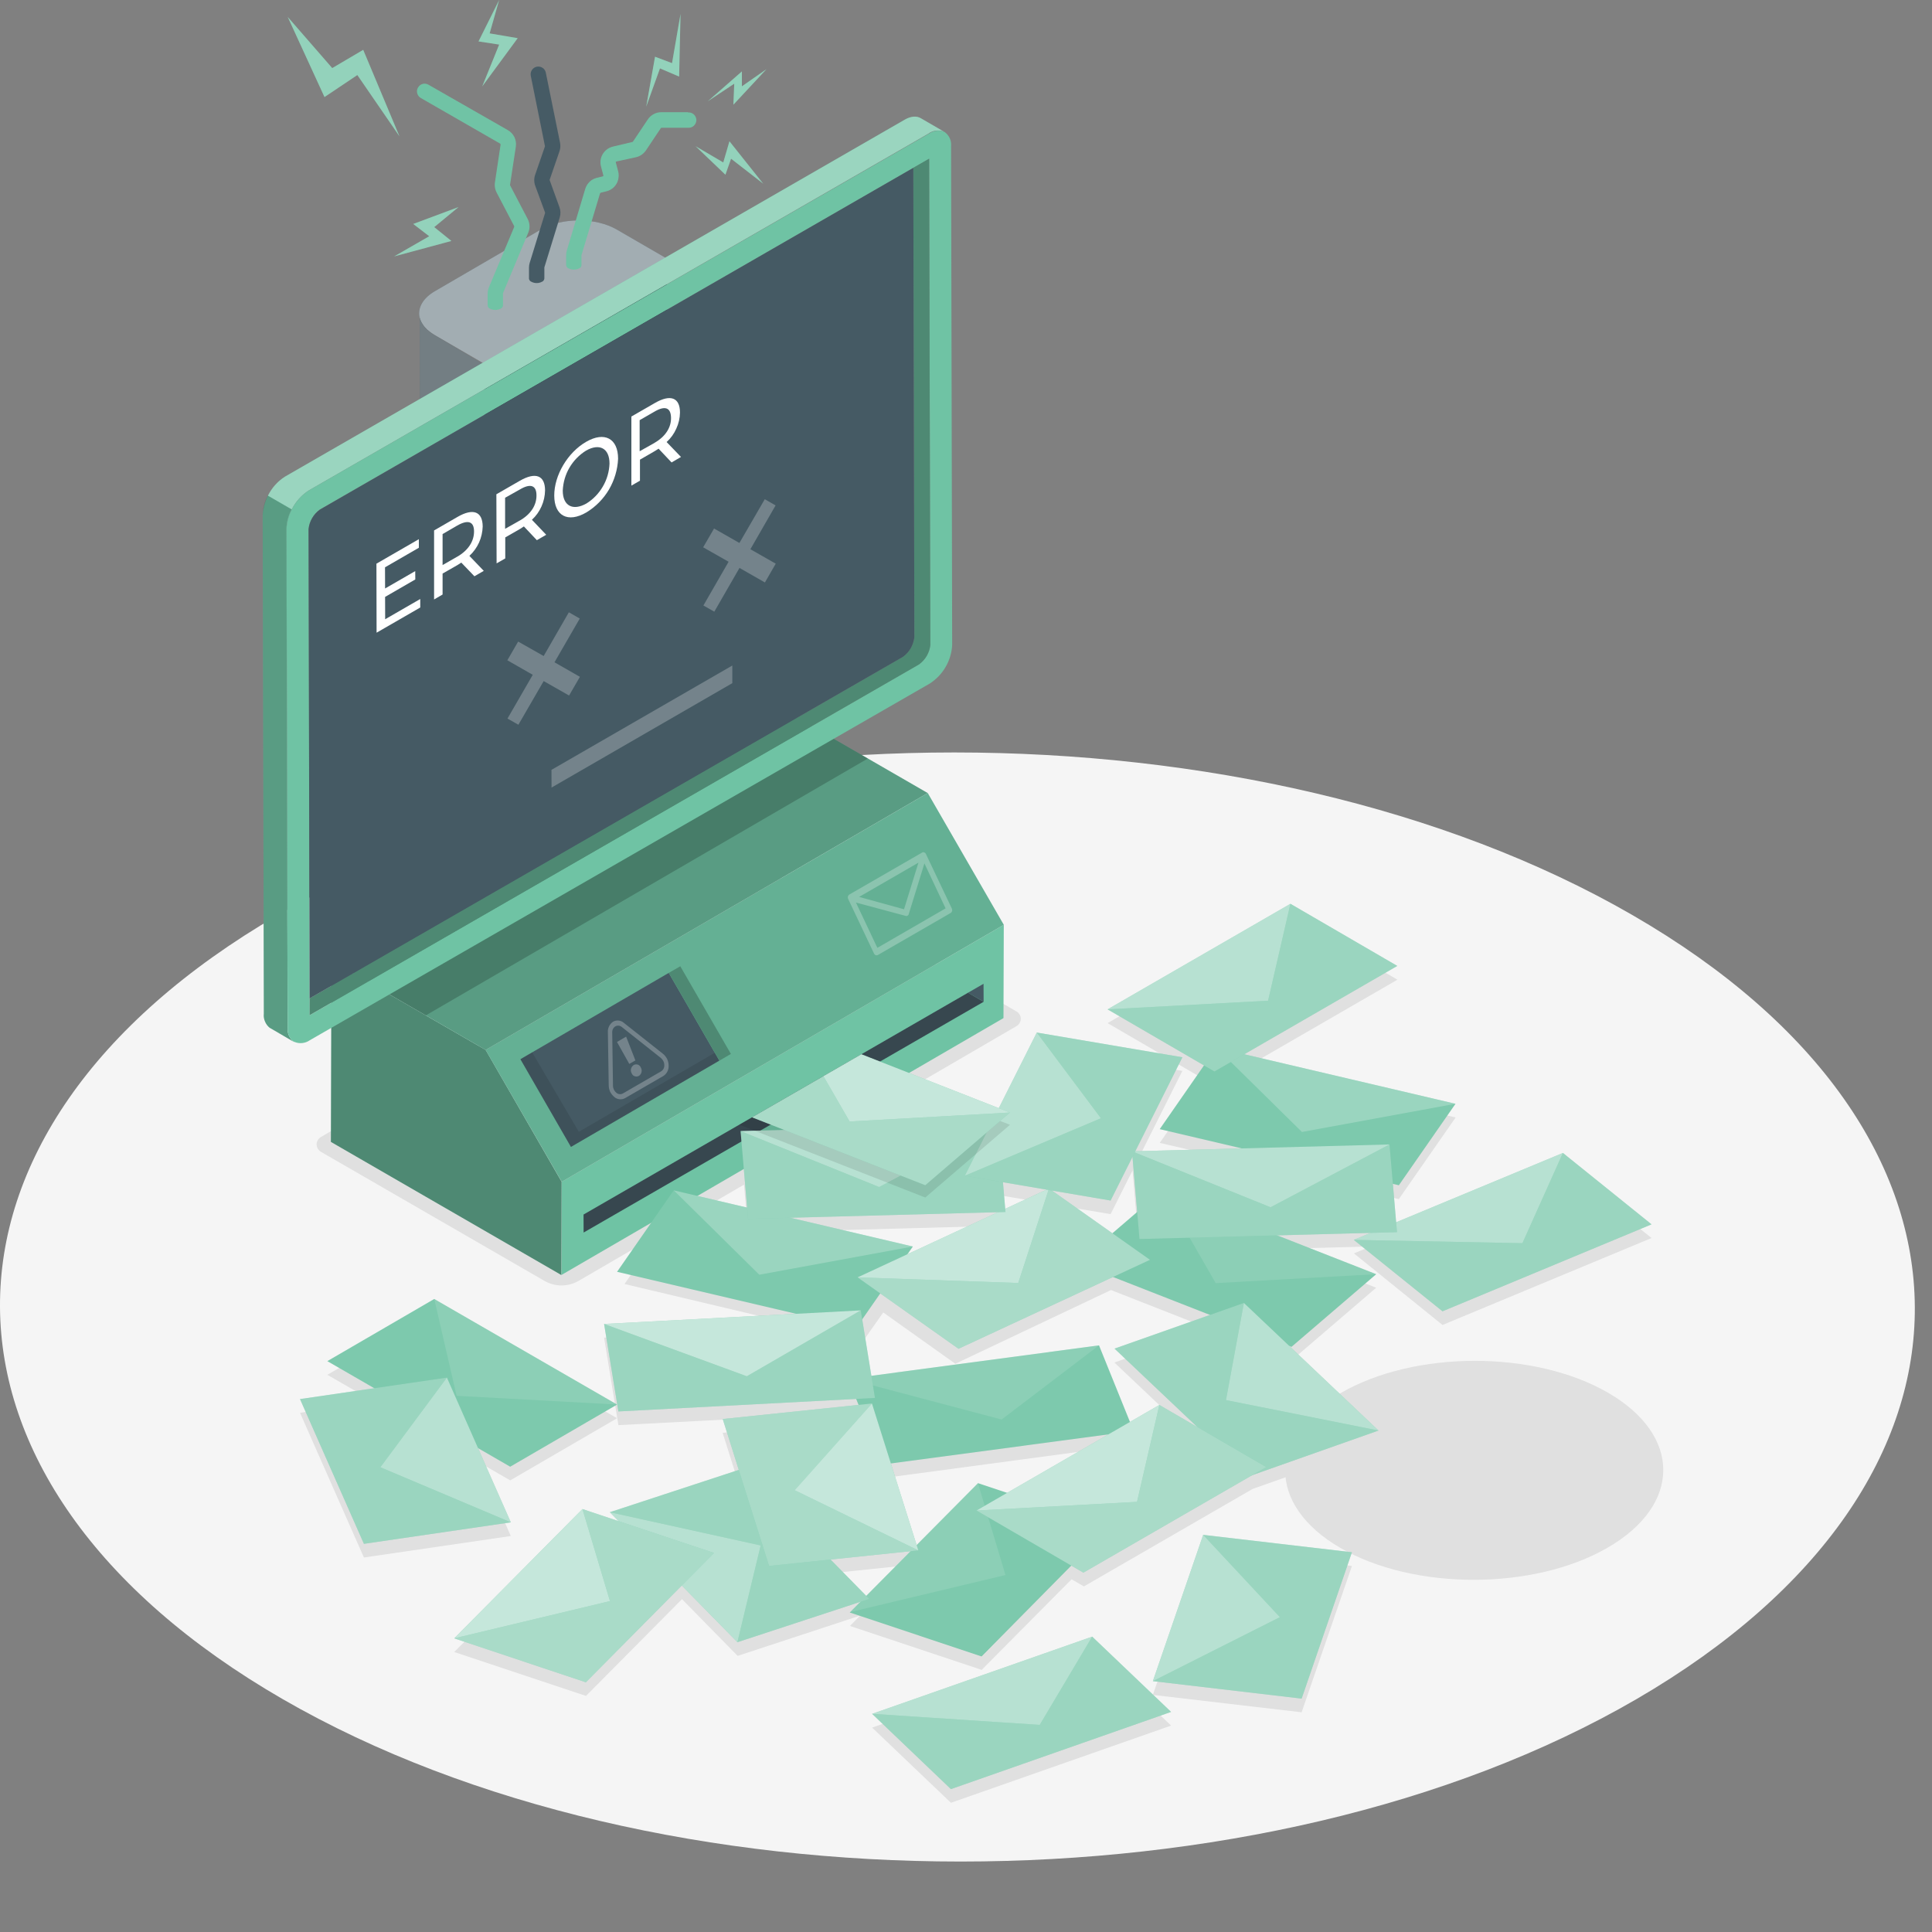 <svg width="400" height="400" viewBox="0 0 25 25" fill="none" xmlns="http://www.w3.org/2000/svg">
<rect x="0" y="0" width="25" height="25" fill="#808080" stroke="none"/>
<path d="M21.12 11.839C16.266 9.036 8.422 9.036 3.6 11.839C-1.223 14.641 -1.196 19.184 3.657 21.986C8.51 24.789 16.354 24.789 21.177 21.986C25.999 19.184 25.976 14.64 21.12 11.839Z" fill="#F5F5F5"/>
<path d="M11.285 22.355L12.305 23.328L15.154 22.329L14.133 21.356L11.285 22.355Z" fill="#E0E0E0"/>
<path d="M6.187 18.916L6.602 19.156L7.985 18.352L5.619 16.986L4.236 17.79L4.843 18.14L3.882 18.281L4.709 20.154L6.61 19.876L6.187 18.916Z" fill="#E0E0E0"/>
<path d="M18.666 17.145L21.371 16.02L20.221 15.095L18.065 15.995L18.023 15.498L18.101 15.516L18.836 14.46L16.103 13.821L18.083 12.677L16.698 11.873L14.332 13.239L15.58 13.965L15.007 14.789L16.069 15.036L14.69 15.073L15.3 13.857L13.416 13.537L14.246 14.647L13.416 13.537L12.819 14.727L9.583 14.813L9.664 15.762L8.818 15.562L8.081 16.615L10.428 17.171L7.817 17.309L8.002 18.441L11.079 18.281L11.11 18.359L9.351 18.541L9.559 19.2L7.891 19.747L8.004 19.863L7.539 19.704L5.878 21.377L7.583 21.945L8.825 20.693L9.545 21.427L11.13 20.906L10.998 21.04L12.703 21.608L13.866 20.436L14.026 20.528L16.21 19.266L17.843 18.689L16.684 17.594L16.712 17.604L17.808 16.663L16.529 16.161L17.736 16.129L17.52 16.219L18.666 17.145ZM7.893 20.897L7.621 19.987L7.893 20.897ZM14.371 15.711L14.655 15.146L14.715 15.86L14.457 16.082L13.796 15.614L14.371 15.711ZM13.011 15.86L12.978 15.474L13.61 15.581L11.813 16.433L11.91 16.295L10.373 15.931L13.011 15.86ZM12.744 19.662L12.741 19.648L12.744 19.662ZM13.036 19.493L12.655 19.366L11.861 20.166L11.528 19.113L14.344 18.735L13.036 19.493ZM10.75 20.358L11.78 20.251L11.21 20.826L10.75 20.358ZM13.013 20.558L12.789 19.812L13.013 20.558ZM14.624 18.577L14.223 17.586L11.278 17.98L11.174 17.346L11.429 16.983L12.362 17.647L14.376 16.693L15.655 17.195L14.42 17.631L15.489 18.643L15 18.359L14.624 18.577Z" fill="#E0E0E0"/>
<path d="M14.918 21.932L16.843 22.157L17.494 20.264L15.569 20.038L14.918 21.932Z" fill="#E0E0E0"/>
<path d="M17.352 18.024C18.311 17.471 19.86 17.471 20.812 18.024C21.764 18.578 21.759 19.475 20.801 20.028C19.843 20.581 18.293 20.581 17.341 20.028C16.389 19.474 16.394 18.577 17.352 18.024Z" fill="#E0E0E0"/>
<path d="M13.155 13.277L7.486 16.575C7.419 16.613 7.343 16.634 7.266 16.634C7.189 16.634 7.113 16.613 7.046 16.575L4.152 14.904C4.136 14.894 4.122 14.88 4.112 14.864C4.102 14.847 4.097 14.828 4.097 14.809C4.097 14.789 4.102 14.77 4.112 14.754C4.122 14.737 4.136 14.723 4.152 14.713L9.821 11.418C9.888 11.379 9.964 11.358 10.041 11.358C10.119 11.358 10.195 11.379 10.262 11.418L13.155 13.089C13.171 13.098 13.185 13.112 13.194 13.129C13.204 13.145 13.209 13.164 13.209 13.183C13.209 13.202 13.204 13.221 13.194 13.237C13.185 13.254 13.171 13.268 13.155 13.277V13.277Z" fill="#E0E0E0"/>
<path d="M7.269 15.292L7.265 16.498L12.985 13.174L12.989 11.967L7.269 15.292Z" fill="#6FC3A4"/>
<path d="M6.284 13.586L4.289 12.435L4.282 14.776L7.263 16.498L7.267 15.292L6.284 13.586Z" fill="#6FC3A4"/>
<path opacity="0.3" d="M6.284 13.586L4.289 12.435L4.282 14.776L7.263 16.498L7.267 15.292L6.284 13.586Z" fill="black"/>
<path d="M7.269 15.292L12.989 11.967L12.005 10.262L6.284 13.586L7.269 15.292Z" fill="#6FC3A4"/>
<path opacity="0.1" d="M7.269 15.292L12.989 11.967L12.005 10.262L6.284 13.586L7.269 15.292Z" fill="black"/>
<g opacity="0.5">
<path opacity="0.5" d="M11.981 11.05L12.316 11.755C12.321 11.765 12.323 11.776 12.321 11.787C12.318 11.797 12.312 11.807 12.303 11.813L11.359 12.358C11.355 12.36 11.35 12.361 11.345 12.361C11.339 12.362 11.334 12.361 11.33 12.359C11.325 12.357 11.321 12.354 11.317 12.35C11.314 12.346 11.311 12.342 11.309 12.337L10.976 11.634C10.976 11.629 10.973 11.625 10.971 11.622C10.971 11.617 10.971 11.612 10.971 11.607C10.972 11.603 10.973 11.599 10.974 11.595C10.976 11.591 10.978 11.588 10.98 11.585C10.982 11.582 10.985 11.579 10.989 11.576L11.934 11.031C11.937 11.03 11.94 11.029 11.943 11.028C11.947 11.027 11.951 11.027 11.954 11.028C11.958 11.029 11.961 11.03 11.964 11.032C11.968 11.034 11.972 11.037 11.975 11.04C11.977 11.043 11.979 11.046 11.981 11.05V11.05ZM12.235 11.752L11.962 11.172L11.759 11.829C11.757 11.838 11.751 11.845 11.743 11.849C11.74 11.851 11.736 11.853 11.732 11.853C11.728 11.854 11.724 11.853 11.721 11.852L11.076 11.679L11.353 12.265L12.235 11.755V11.752ZM11.884 11.163L11.117 11.606L11.698 11.766L11.884 11.165" fill="white"/>
</g>
<path d="M12.004 10.262L10.011 9.111L4.29 12.435L6.284 13.586L12.004 10.262Z" fill="#6FC3A4"/>
<path opacity="0.2" d="M12.004 10.262L10.011 9.111L4.29 12.435L6.284 13.586L12.004 10.262Z" fill="black"/>
<path opacity="0.2" d="M10.011 9.111L4.29 12.435L5.51 13.139L11.23 9.815L10.011 9.111Z" fill="black"/>
<path d="M8.654 12.589L6.734 13.706L7.388 14.841L9.309 13.724L8.654 12.589Z" fill="#455A64"/>
<g opacity="0.5">
<path opacity="0.5" d="M8.222 13.722L8.143 13.767L7.984 13.483L8.102 13.414L8.222 13.722Z" fill="white"/>
<path opacity="0.5" d="M8.201 13.781C8.209 13.777 8.218 13.774 8.227 13.773C8.237 13.772 8.246 13.774 8.255 13.777C8.264 13.78 8.272 13.785 8.278 13.792C8.285 13.799 8.29 13.807 8.293 13.816C8.303 13.833 8.306 13.854 8.301 13.874C8.296 13.894 8.284 13.911 8.267 13.922C8.258 13.927 8.249 13.929 8.24 13.93C8.23 13.931 8.221 13.929 8.212 13.926C8.203 13.923 8.195 13.918 8.188 13.911C8.182 13.904 8.177 13.896 8.173 13.887C8.163 13.869 8.16 13.848 8.166 13.829C8.171 13.809 8.184 13.792 8.201 13.781V13.781Z" fill="white"/>
<path opacity="0.5" d="M8.58 13.637C8.602 13.655 8.62 13.678 8.633 13.704C8.645 13.73 8.652 13.759 8.652 13.788C8.654 13.814 8.648 13.841 8.636 13.865C8.624 13.889 8.606 13.909 8.584 13.923L8.088 14.21C8.066 14.222 8.04 14.227 8.015 14.224C7.99 14.221 7.967 14.211 7.948 14.194C7.926 14.176 7.908 14.152 7.895 14.127C7.883 14.1 7.877 14.072 7.877 14.043L7.866 13.356C7.864 13.329 7.87 13.303 7.882 13.279C7.894 13.255 7.912 13.235 7.934 13.22C7.956 13.208 7.981 13.203 8.006 13.206C8.031 13.209 8.054 13.219 8.073 13.236L8.58 13.637ZM8.596 13.781C8.596 13.764 8.592 13.747 8.584 13.731C8.577 13.716 8.566 13.702 8.553 13.691L8.047 13.29C8.035 13.28 8.021 13.274 8.006 13.272C7.991 13.271 7.976 13.273 7.963 13.281C7.949 13.289 7.938 13.301 7.931 13.316C7.924 13.33 7.921 13.346 7.922 13.362L7.932 14.05C7.932 14.067 7.936 14.084 7.944 14.1C7.951 14.115 7.962 14.129 7.975 14.14C7.986 14.15 8 14.156 8.015 14.158C8.03 14.16 8.046 14.157 8.059 14.15L8.555 13.863C8.569 13.854 8.58 13.842 8.587 13.828C8.594 13.813 8.597 13.797 8.596 13.781" fill="white"/>
</g>
<path d="M9.458 13.638L8.803 12.503L8.654 12.589L9.309 13.725L9.458 13.638Z" fill="#6FC3A4"/>
<path opacity="0.3" d="M9.458 13.638L8.803 12.503L8.654 12.589L9.309 13.725L9.458 13.638Z" fill="black"/>
<path opacity="0.1" d="M7.388 14.841L9.309 13.725L9.249 13.623L7.49 14.645L6.886 13.617L6.734 13.706L7.388 14.841Z" fill="black"/>
<path d="M12.727 12.73L12.526 12.846L12.728 12.962L12.727 12.73Z" fill="#455A64"/>
<path d="M12.526 12.846L7.551 15.716L7.552 15.949L12.728 12.963L12.526 12.846Z" fill="#37474F"/>
<path d="M5.427 4.097C5.427 4.103 5.427 4.108 5.431 4.114C5.431 4.12 5.434 4.127 5.437 4.133C5.439 4.139 5.441 4.145 5.443 4.15V4.15L5.454 4.171L5.463 4.186C5.468 4.194 5.473 4.202 5.479 4.21L5.488 4.222L5.497 4.234L5.502 4.238C5.508 4.245 5.515 4.252 5.522 4.259L5.531 4.268C5.538 4.274 5.545 4.279 5.553 4.285L5.565 4.295L5.572 4.301L5.597 4.318C5.606 4.324 5.615 4.33 5.624 4.335L6.268 4.708L8.628 3.345L7.984 2.972C7.712 2.812 7.27 2.812 6.995 2.972L5.629 3.767C5.482 3.852 5.416 3.965 5.424 4.075C5.425 4.082 5.426 4.09 5.427 4.097V4.097Z" fill="#455A64"/>
<path opacity="0.5" d="M5.427 4.097C5.427 4.103 5.427 4.108 5.431 4.114C5.431 4.12 5.434 4.127 5.437 4.133C5.439 4.139 5.441 4.145 5.443 4.15V4.15L5.454 4.171L5.463 4.186C5.468 4.194 5.473 4.202 5.479 4.21L5.488 4.222L5.497 4.234L5.502 4.238C5.508 4.245 5.515 4.252 5.522 4.259L5.531 4.268C5.538 4.274 5.545 4.279 5.553 4.285L5.565 4.295L5.572 4.301L5.597 4.318C5.606 4.324 5.615 4.33 5.624 4.335L6.268 4.708L8.628 3.345L7.984 2.972C7.712 2.812 7.27 2.812 6.995 2.972L5.629 3.767C5.482 3.852 5.416 3.965 5.424 4.075C5.425 4.082 5.426 4.09 5.427 4.097V4.097Z" fill="white"/>
<path d="M5.626 4.34C5.617 4.334 5.608 4.328 5.6 4.323L5.575 4.306L5.567 4.3L5.555 4.291C5.548 4.285 5.54 4.279 5.534 4.273L5.524 4.264C5.518 4.258 5.511 4.251 5.505 4.244V4.244L5.5 4.239L5.491 4.228L5.482 4.217C5.476 4.208 5.471 4.2 5.466 4.193C5.463 4.188 5.46 4.183 5.457 4.178L5.447 4.157C5.447 4.152 5.442 4.147 5.44 4.141C5.44 4.135 5.437 4.128 5.434 4.122C5.434 4.116 5.432 4.111 5.431 4.106C5.43 4.099 5.43 4.092 5.431 4.085V4.085C5.431 4.078 5.431 4.072 5.431 4.065L5.437 6.269V6.275C5.437 6.28 5.437 6.284 5.437 6.289C5.437 6.296 5.437 6.304 5.437 6.311V6.315C5.437 6.32 5.44 6.324 5.441 6.329C5.442 6.334 5.445 6.343 5.447 6.35V6.354C5.449 6.359 5.451 6.363 5.453 6.367C5.456 6.374 5.459 6.382 5.463 6.388V6.394C5.463 6.398 5.468 6.401 5.47 6.404C5.472 6.407 5.481 6.42 5.487 6.428C5.488 6.431 5.49 6.433 5.491 6.436L5.505 6.452L5.51 6.457C5.518 6.466 5.526 6.474 5.535 6.482L5.539 6.486C5.546 6.492 5.554 6.498 5.561 6.504C5.568 6.509 5.574 6.514 5.58 6.519L5.605 6.536L5.624 6.548L5.632 6.553L6.276 6.926L6.27 4.723L5.626 4.34Z" fill="#37474F"/>
<path opacity="0.3" d="M5.626 4.34C5.617 4.334 5.608 4.328 5.6 4.323L5.575 4.306L5.567 4.3L5.555 4.291C5.548 4.285 5.54 4.279 5.534 4.273L5.524 4.264C5.518 4.258 5.511 4.251 5.505 4.244V4.244L5.5 4.239L5.491 4.228L5.482 4.217C5.476 4.208 5.471 4.2 5.466 4.193C5.463 4.188 5.46 4.183 5.457 4.178L5.447 4.157C5.447 4.152 5.442 4.147 5.44 4.141C5.44 4.135 5.437 4.128 5.434 4.122C5.434 4.116 5.432 4.111 5.431 4.106C5.43 4.099 5.43 4.092 5.431 4.085V4.085C5.431 4.078 5.431 4.072 5.431 4.065L5.437 6.269V6.275C5.437 6.28 5.437 6.284 5.437 6.289C5.437 6.296 5.437 6.304 5.437 6.311V6.315C5.437 6.32 5.44 6.324 5.441 6.329C5.442 6.334 5.445 6.343 5.447 6.35V6.354C5.449 6.359 5.451 6.363 5.453 6.367C5.456 6.374 5.459 6.382 5.463 6.388V6.394C5.463 6.398 5.468 6.401 5.47 6.404C5.472 6.407 5.481 6.42 5.487 6.428C5.488 6.431 5.49 6.433 5.491 6.436L5.505 6.452L5.51 6.457C5.518 6.466 5.526 6.474 5.535 6.482L5.539 6.486C5.546 6.492 5.554 6.498 5.561 6.504C5.568 6.509 5.574 6.514 5.58 6.519L5.605 6.536L5.624 6.548L5.632 6.553L6.276 6.926L6.27 4.723L5.626 4.34Z" fill="white"/>
<path d="M8.63 3.352L6.27 4.714L6.276 6.918L8.636 5.556L8.63 3.352Z" fill="#263238"/>
<path d="M3.722 13.298L3.708 6.845C3.713 6.745 3.742 6.648 3.792 6.561C3.842 6.475 3.912 6.401 3.996 6.346L12.015 1.728C12.044 1.706 12.079 1.693 12.114 1.69C12.15 1.686 12.186 1.692 12.219 1.706L11.917 1.531C11.863 1.498 11.789 1.501 11.707 1.548L3.687 6.168C3.603 6.222 3.534 6.296 3.484 6.383C3.434 6.469 3.405 6.566 3.399 6.666L3.414 13.117C3.41 13.152 3.415 13.186 3.429 13.218C3.442 13.25 3.463 13.278 3.489 13.299V13.299L3.505 13.308L3.803 13.482C3.775 13.461 3.753 13.433 3.739 13.401C3.724 13.368 3.719 13.333 3.722 13.298V13.298Z" fill="#6FC3A4"/>
<path opacity="0.3" d="M11.918 1.531C11.865 1.498 11.791 1.501 11.709 1.548L3.687 6.168C3.592 6.228 3.516 6.313 3.467 6.414L3.776 6.592C3.825 6.491 3.901 6.406 3.996 6.346L12.015 1.728C12.044 1.706 12.079 1.693 12.114 1.69C12.15 1.686 12.186 1.692 12.219 1.706L11.918 1.531Z" fill="white"/>
<path opacity="0.2" d="M3.399 6.666L3.414 13.117C3.41 13.152 3.415 13.186 3.429 13.218C3.442 13.25 3.463 13.278 3.489 13.299V13.299L3.505 13.308L3.803 13.482C3.775 13.461 3.752 13.433 3.738 13.401C3.723 13.368 3.717 13.333 3.721 13.298L3.706 6.845C3.708 6.756 3.732 6.669 3.774 6.592L3.465 6.413C3.424 6.491 3.401 6.578 3.399 6.666V6.666Z" fill="black"/>
<path d="M12.307 1.892C12.31 1.857 12.305 1.821 12.29 1.789C12.275 1.757 12.252 1.729 12.224 1.708V1.708C12.191 1.694 12.155 1.688 12.119 1.692C12.083 1.696 12.049 1.709 12.02 1.73L3.996 6.346C3.912 6.401 3.842 6.475 3.792 6.561C3.742 6.648 3.713 6.745 3.708 6.845L3.722 13.298C3.719 13.333 3.725 13.369 3.739 13.401C3.754 13.434 3.776 13.462 3.805 13.482H3.81C3.842 13.496 3.878 13.501 3.913 13.497C3.948 13.493 3.981 13.48 4.01 13.46L12.033 8.844C12.117 8.789 12.187 8.716 12.237 8.629C12.287 8.543 12.316 8.446 12.321 8.346L12.307 1.892ZM11.891 8.597L4.007 13.137L3.993 6.845C3.998 6.795 4.014 6.747 4.039 6.704C4.064 6.66 4.098 6.623 4.138 6.594L12.024 2.054L12.038 8.346C12.033 8.396 12.017 8.444 11.991 8.488C11.966 8.531 11.931 8.568 11.891 8.597V8.597Z" fill="#6FC3A4"/>
<path d="M12.022 2.054L11.818 2.171L11.832 8.246C11.826 8.295 11.81 8.343 11.786 8.386C11.761 8.43 11.727 8.467 11.687 8.497L4.006 12.919V13.137L11.893 8.597C11.933 8.567 11.967 8.53 11.992 8.487C12.017 8.443 12.033 8.395 12.038 8.346L12.022 2.054Z" fill="#6FC3A4"/>
<path opacity="0.3" d="M12.022 2.054L11.818 2.171L11.832 8.246C11.826 8.295 11.81 8.343 11.786 8.386C11.761 8.43 11.727 8.467 11.687 8.497L4.006 12.919V13.137L11.893 8.597C11.933 8.567 11.967 8.53 11.992 8.487C12.017 8.443 12.033 8.395 12.038 8.346L12.022 2.054Z" fill="black"/>
<path d="M11.832 8.247L11.818 2.172L4.138 6.595C4.098 6.624 4.064 6.662 4.039 6.705C4.014 6.748 3.998 6.796 3.993 6.846L4.006 12.92L11.687 8.498C11.727 8.468 11.761 8.431 11.786 8.387C11.81 8.344 11.826 8.296 11.832 8.247V8.247Z" fill="#455A64"/>
<g opacity="0.5">
<path opacity="0.5" d="M9.476 8.612L9.476 8.84L7.137 10.191L7.136 9.962L9.476 8.612Z" fill="white"/>
<path opacity="0.5" d="M7.361 7.923L7.502 8.004L7.175 8.57L7.504 8.758L7.364 9L7.035 8.813L6.708 9.378L6.567 9.298L6.894 8.732L6.565 8.544L6.705 8.302L7.035 8.489L7.361 7.923Z" fill="white"/>
<path opacity="0.5" d="M9.896 6.46L10.036 6.54L9.71 7.107L10.038 7.294L9.898 7.537L9.569 7.349L9.243 7.915L9.102 7.835L9.428 7.269L9.099 7.082L9.24 6.839L9.568 7.026L9.896 6.46Z" fill="white"/>
</g>
<path d="M5.42 6.977L5.42 7.088L4.982 7.341L4.983 7.615L5.373 7.39L5.374 7.498L4.983 7.724L4.984 8.013L5.438 7.751L5.438 7.861L4.873 8.187L4.871 7.294L5.42 6.977Z" fill="white"/>
<path d="M6.074 7.193L6.26 7.387L6.139 7.457L5.969 7.28C5.954 7.29 5.938 7.301 5.921 7.311L5.727 7.422V7.693L5.617 7.757V6.864L5.92 6.689C6.122 6.572 6.245 6.618 6.246 6.813C6.244 6.884 6.228 6.955 6.199 7.02C6.169 7.086 6.127 7.144 6.074 7.193ZM5.918 7.203C6.059 7.121 6.134 7.005 6.134 6.877C6.134 6.749 6.058 6.72 5.916 6.801L5.727 6.911V7.312L5.917 7.203" fill="white"/>
<path d="M6.883 6.726L7.068 6.92L6.947 6.99L6.779 6.812C6.763 6.822 6.746 6.834 6.73 6.844L6.538 6.954V7.226L6.426 7.29L6.423 6.396L6.727 6.221C6.93 6.104 7.052 6.151 7.053 6.345C7.052 6.417 7.036 6.488 7.007 6.553C6.978 6.619 6.936 6.677 6.883 6.726ZM6.726 6.736C6.869 6.654 6.943 6.538 6.942 6.41C6.942 6.282 6.867 6.25 6.725 6.335L6.536 6.441V6.843L6.725 6.736" fill="white"/>
<path d="M7.585 5.717C7.822 5.58 7.998 5.673 7.998 5.936C7.992 6.076 7.951 6.213 7.88 6.335C7.808 6.456 7.708 6.558 7.587 6.631C7.348 6.77 7.172 6.675 7.172 6.413C7.171 6.151 7.345 5.855 7.585 5.717ZM7.587 6.516C7.676 6.461 7.749 6.385 7.801 6.295C7.854 6.205 7.883 6.103 7.887 5.999C7.887 5.8 7.757 5.733 7.585 5.83C7.496 5.885 7.422 5.961 7.369 6.051C7.316 6.141 7.287 6.243 7.282 6.348C7.282 6.546 7.412 6.614 7.587 6.516Z" fill="white"/>
<path d="M8.626 5.72L8.812 5.913L8.69 5.984L8.522 5.806C8.507 5.816 8.489 5.828 8.473 5.837L8.281 5.948V6.22L8.17 6.284V5.39L8.474 5.215C8.676 5.098 8.799 5.144 8.799 5.339C8.798 5.411 8.781 5.482 8.751 5.547C8.722 5.613 8.679 5.672 8.626 5.72V5.72ZM8.47 5.73C8.612 5.648 8.686 5.531 8.683 5.404C8.68 5.276 8.608 5.244 8.466 5.328L8.277 5.437V5.839L8.466 5.733" fill="white"/>
<path d="M6.828 2.833L6.6 2.397V2.39L6.675 1.898C6.681 1.856 6.675 1.813 6.657 1.775C6.638 1.737 6.609 1.705 6.572 1.684L5.544 1.096C5.521 1.083 5.494 1.079 5.469 1.086C5.443 1.093 5.422 1.11 5.409 1.133C5.395 1.155 5.392 1.183 5.399 1.208C5.406 1.233 5.422 1.255 5.445 1.268L6.473 1.859L6.478 1.869L6.404 2.363C6.398 2.407 6.405 2.451 6.426 2.491L6.654 2.927V2.936L6.326 3.719C6.316 3.744 6.31 3.772 6.31 3.799V3.949C6.31 3.958 6.313 3.968 6.318 3.976C6.323 3.984 6.33 3.99 6.339 3.994C6.361 4.005 6.385 4.011 6.409 4.011C6.434 4.011 6.458 4.005 6.48 3.994C6.488 3.99 6.495 3.985 6.5 3.977C6.505 3.97 6.508 3.962 6.509 3.953V3.793L6.836 3.01C6.848 2.981 6.853 2.951 6.852 2.921C6.85 2.89 6.842 2.86 6.828 2.833Z" fill="#6FC3A4"/>
<path d="M7.113 2.332V2.325L7.24 1.957C7.252 1.921 7.254 1.883 7.247 1.847L7.063 0.941C7.058 0.915 7.043 0.892 7.021 0.878C6.999 0.863 6.972 0.858 6.946 0.863C6.92 0.868 6.897 0.884 6.883 0.906C6.868 0.928 6.863 0.955 6.868 0.98L7.052 1.893L6.925 2.261C6.909 2.307 6.909 2.356 6.925 2.402L7.053 2.75V2.757L6.854 3.402C6.848 3.422 6.845 3.443 6.845 3.464V3.605C6.846 3.614 6.849 3.622 6.854 3.629C6.859 3.636 6.866 3.642 6.874 3.645C6.896 3.657 6.92 3.663 6.944 3.663C6.969 3.663 6.993 3.657 7.015 3.645C7.024 3.642 7.031 3.635 7.036 3.627C7.041 3.619 7.044 3.61 7.044 3.601V3.46L7.243 2.814C7.256 2.77 7.255 2.723 7.239 2.68L7.113 2.332Z" fill="#455A64"/>
<path d="M8.901 1.452H8.556C8.522 1.452 8.488 1.46 8.458 1.477C8.428 1.493 8.402 1.516 8.383 1.545L8.19 1.833L8.183 1.837L7.931 1.897C7.899 1.905 7.87 1.919 7.845 1.94C7.82 1.961 7.8 1.988 7.787 2.017C7.767 2.063 7.765 2.115 7.779 2.162L7.807 2.269C7.808 2.272 7.808 2.274 7.807 2.277C7.806 2.279 7.803 2.281 7.801 2.282L7.723 2.301C7.688 2.31 7.655 2.327 7.629 2.352C7.603 2.378 7.584 2.409 7.573 2.444L7.333 3.247C7.328 3.267 7.325 3.287 7.326 3.307V3.431C7.327 3.44 7.33 3.448 7.335 3.456C7.34 3.463 7.347 3.469 7.355 3.472C7.377 3.483 7.401 3.489 7.425 3.489C7.45 3.489 7.474 3.483 7.496 3.472C7.505 3.468 7.513 3.462 7.518 3.453C7.523 3.445 7.525 3.435 7.524 3.425V3.304L7.765 2.501L7.772 2.494L7.849 2.475C7.881 2.467 7.909 2.452 7.934 2.431C7.958 2.41 7.977 2.383 7.99 2.354C8.008 2.308 8.011 2.257 7.997 2.21L7.969 2.103C7.968 2.102 7.968 2.101 7.968 2.099C7.968 2.098 7.968 2.096 7.969 2.095C7.969 2.094 7.97 2.093 7.971 2.092C7.972 2.091 7.974 2.091 7.975 2.09L8.232 2.034C8.283 2.022 8.328 1.99 8.358 1.947L8.551 1.658L8.559 1.653H8.904C8.918 1.654 8.931 1.653 8.944 1.648C8.957 1.644 8.969 1.636 8.979 1.627C8.989 1.618 8.997 1.606 9.002 1.594C9.008 1.581 9.011 1.568 9.011 1.554C9.011 1.54 9.008 1.527 9.002 1.514C8.997 1.502 8.989 1.49 8.979 1.481C8.969 1.472 8.957 1.465 8.944 1.46C8.931 1.456 8.918 1.454 8.904 1.455L8.901 1.452Z" fill="#6FC3A4"/>
<g opacity="0.1">
<path opacity="0.1" d="M6.828 2.833L6.6 2.397V2.39L6.675 1.898C6.681 1.856 6.675 1.813 6.657 1.775C6.638 1.737 6.609 1.705 6.572 1.684L5.544 1.096C5.521 1.083 5.494 1.079 5.469 1.086C5.443 1.093 5.422 1.11 5.409 1.133C5.395 1.155 5.392 1.183 5.399 1.208C5.406 1.233 5.422 1.255 5.445 1.268L6.473 1.859L6.478 1.869L6.404 2.363C6.398 2.407 6.405 2.451 6.426 2.491L6.654 2.927V2.936L6.326 3.719C6.316 3.744 6.31 3.772 6.31 3.799V3.949C6.31 3.958 6.313 3.968 6.318 3.976C6.323 3.984 6.33 3.99 6.339 3.994C6.361 4.005 6.385 4.011 6.409 4.011C6.434 4.011 6.458 4.005 6.48 3.994C6.488 3.99 6.495 3.985 6.5 3.977C6.505 3.97 6.508 3.962 6.509 3.953V3.793L6.836 3.01C6.848 2.981 6.853 2.951 6.852 2.921C6.85 2.89 6.842 2.86 6.828 2.833Z" fill="white"/>
<path opacity="0.1" d="M7.113 2.332V2.325L7.24 1.957C7.252 1.921 7.254 1.883 7.247 1.847L7.063 0.941C7.058 0.915 7.043 0.892 7.021 0.878C6.999 0.863 6.972 0.858 6.946 0.863C6.92 0.868 6.897 0.884 6.883 0.906C6.868 0.928 6.863 0.955 6.868 0.98L7.052 1.893L6.925 2.261C6.909 2.307 6.909 2.356 6.925 2.402L7.053 2.75V2.757L6.854 3.402C6.848 3.422 6.845 3.443 6.845 3.464V3.605C6.846 3.614 6.849 3.622 6.854 3.629C6.859 3.636 6.866 3.642 6.874 3.645C6.896 3.657 6.92 3.663 6.944 3.663C6.969 3.663 6.993 3.657 7.015 3.645C7.024 3.642 7.031 3.635 7.036 3.627C7.041 3.619 7.044 3.61 7.044 3.601V3.46L7.243 2.814C7.256 2.77 7.255 2.723 7.239 2.68L7.113 2.332Z" fill="white"/>
<path opacity="0.1" d="M8.901 1.452H8.556C8.522 1.452 8.488 1.46 8.458 1.477C8.428 1.493 8.402 1.516 8.383 1.545L8.19 1.833L8.183 1.837L7.931 1.897C7.899 1.905 7.87 1.919 7.845 1.94C7.82 1.961 7.8 1.988 7.787 2.017C7.767 2.063 7.765 2.115 7.779 2.162L7.807 2.269C7.808 2.272 7.808 2.274 7.807 2.277C7.806 2.279 7.803 2.281 7.801 2.282L7.723 2.301C7.688 2.31 7.655 2.327 7.629 2.352C7.603 2.378 7.584 2.409 7.573 2.444L7.333 3.247C7.328 3.267 7.325 3.287 7.326 3.307V3.431C7.327 3.44 7.33 3.448 7.335 3.456C7.34 3.463 7.347 3.469 7.355 3.472C7.377 3.483 7.401 3.489 7.425 3.489C7.45 3.489 7.474 3.483 7.496 3.472C7.505 3.468 7.513 3.462 7.518 3.453C7.523 3.445 7.525 3.435 7.524 3.425V3.304L7.765 2.501L7.772 2.494L7.849 2.475C7.881 2.467 7.909 2.452 7.934 2.431C7.958 2.41 7.977 2.383 7.99 2.354C8.008 2.308 8.011 2.257 7.997 2.21L7.969 2.103C7.968 2.102 7.968 2.101 7.968 2.099C7.968 2.098 7.968 2.096 7.969 2.095C7.969 2.094 7.97 2.093 7.971 2.092C7.972 2.091 7.974 2.091 7.975 2.09L8.232 2.034C8.283 2.022 8.328 1.99 8.358 1.947L8.551 1.658L8.559 1.653H8.904C8.918 1.654 8.931 1.653 8.944 1.648C8.957 1.644 8.969 1.636 8.979 1.627C8.989 1.618 8.997 1.606 9.002 1.594C9.008 1.581 9.011 1.568 9.011 1.554C9.011 1.54 9.008 1.527 9.002 1.514C8.997 1.502 8.989 1.49 8.979 1.481C8.969 1.472 8.957 1.465 8.944 1.46C8.931 1.456 8.918 1.454 8.904 1.455L8.901 1.452Z" fill="white"/>
</g>
<path d="M3.723 0.219L4.299 0.881L4.7 0.645L5.169 1.764L4.624 0.971L4.199 1.256L3.723 0.219Z" fill="#6FC3A4"/>
<path d="M6.459 0L6.192 0.536L6.459 0.577L6.24 1.118L6.699 0.494L6.336 0.432L6.459 0Z" fill="#6FC3A4"/>
<path d="M8.806 0.18L8.696 0.817L8.476 0.734L8.362 1.38L8.54 0.885L8.788 0.991L8.806 0.18Z" fill="#6FC3A4"/>
<path d="M9.158 1.311L9.6 0.924V1.117L9.918 0.895L9.49 1.355L9.501 1.083L9.158 1.311Z" fill="#6FC3A4"/>
<path d="M9.001 1.892L9.387 2.261L9.46 2.054L9.876 2.377L9.439 1.828L9.359 2.102L9.001 1.892Z" fill="#6FC3A4"/>
<path d="M5.934 2.679L5.347 2.898L5.554 3.057L5.1 3.318L5.841 3.118L5.619 2.939L5.934 2.679Z" fill="#6FC3A4"/>
<g opacity="0.5">
<path opacity="0.5" d="M3.723 0.219L4.299 0.881L4.7 0.645L5.169 1.764L4.624 0.971L4.199 1.256L3.723 0.219Z" fill="white"/>
<path opacity="0.5" d="M6.459 0L6.192 0.536L6.459 0.577L6.24 1.118L6.699 0.494L6.336 0.432L6.459 0Z" fill="white"/>
<path opacity="0.5" d="M8.806 0.18L8.696 0.817L8.476 0.734L8.362 1.38L8.54 0.885L8.788 0.991L8.806 0.18Z" fill="white"/>
<path opacity="0.5" d="M9.158 1.311L9.6 0.924V1.117L9.918 0.895L9.49 1.355L9.501 1.083L9.158 1.311Z" fill="white"/>
<path opacity="0.5" d="M9.001 1.892L9.387 2.261L9.46 2.054L9.876 2.377L9.439 1.828L9.359 2.102L9.001 1.892Z" fill="white"/>
<path opacity="0.5" d="M5.934 2.679L5.347 2.898L5.554 3.057L5.1 3.318L5.841 3.118L5.619 2.939L5.934 2.679Z" fill="white"/>
</g>
<path d="M14.221 17.409L10.974 17.843L11.422 18.951L14.669 18.517L14.221 17.409Z" fill="#6FC3A4"/>
<path opacity="0.2" d="M14.221 17.409L12.961 18.369L10.974 17.843L14.221 17.409Z" fill="white"/>
<path opacity="0.1" d="M14.221 17.409L14.669 18.517L11.422 18.951L10.974 17.843L12.961 18.369L14.221 17.409Z" fill="white"/>
<path d="M15.739 13.557L15.007 14.611L18.101 15.337L18.834 14.283L15.739 13.557Z" fill="#6FC3A4"/>
<path opacity="0.3" d="M18.834 14.283L16.847 14.648L15.739 13.557L18.834 14.283Z" fill="white"/>
<path opacity="0.1" d="M18.834 14.283L18.101 15.337L15.007 14.611L15.739 13.557L16.847 14.648L18.834 14.283Z" fill="white"/>
<path d="M8.718 15.403L7.985 16.457L11.08 17.183L11.812 16.13L8.718 15.403Z" fill="#6FC3A4"/>
<path opacity="0.3" d="M11.812 16.13L9.825 16.495L8.718 15.403L11.812 16.13Z" fill="white"/>
<path opacity="0.1" d="M11.812 16.13L11.08 17.183L7.985 16.457L8.718 15.403L9.825 16.495L11.812 16.13Z" fill="white"/>
<path d="M20.224 14.919L17.518 16.044L18.666 16.968L21.371 15.843L20.224 14.919Z" fill="#6FC3A4"/>
<path opacity="0.5" d="M20.224 14.919L19.7 16.087L17.518 16.044L20.224 14.919Z" fill="white"/>
<path opacity="0.3" d="M20.224 14.919L21.371 15.843L18.666 16.968L17.518 16.044L19.7 16.087L20.224 14.919Z" fill="white"/>
<path d="M15.041 15.403L13.945 16.345L16.712 17.428L17.808 16.488L15.041 15.403Z" fill="#6FC3A4"/>
<path opacity="0.2" d="M17.808 16.488L15.732 16.604L15.041 15.403L17.808 16.488Z" fill="white"/>
<path opacity="0.1" d="M17.808 16.488L16.712 17.428L13.945 16.345L15.041 15.403L15.733 16.604L17.808 16.488Z" fill="white"/>
<path d="M17.494 20.086L15.569 19.861L14.918 21.754L16.843 21.98L17.494 20.086Z" fill="#6FC3A4"/>
<path opacity="0.5" d="M15.569 19.861L16.562 20.926L14.918 21.754L15.569 19.861Z" fill="white"/>
<path opacity="0.3" d="M16.843 21.98L14.918 21.754L16.562 20.926L15.569 19.861L17.494 20.086L16.843 21.98Z" fill="white"/>
<path d="M14.133 21.178L11.285 22.177L12.305 23.151L15.154 22.152L14.133 21.178Z" fill="#6FC3A4"/>
<path opacity="0.5" d="M14.133 21.178L13.454 22.32L11.285 22.177L14.133 21.178Z" fill="white"/>
<path opacity="0.3" d="M14.133 21.178L15.154 22.152L12.305 23.151L11.285 22.177L13.454 22.32L14.133 21.178Z" fill="white"/>
<path d="M16.698 11.695L14.332 13.061L15.715 13.865L18.081 12.499L16.698 11.695Z" fill="#6FC3A4"/>
<path opacity="0.5" d="M14.332 13.061L16.409 12.949L16.698 11.695L14.332 13.061Z" fill="white"/>
<path opacity="0.3" d="M14.332 13.061L15.715 13.865L18.081 12.499L16.698 11.695L16.409 12.949L14.332 13.061Z" fill="white"/>
<path d="M13.574 15.379L11.097 16.529L12.403 17.453L14.881 16.302L13.574 15.379Z" fill="#6FC3A4"/>
<path opacity="0.6" d="M11.097 16.529L13.176 16.602L13.574 15.379L11.097 16.529Z" fill="white"/>
<path opacity="0.4" d="M11.097 16.529L12.403 17.453L14.881 16.302L13.574 15.379L13.176 16.602L11.097 16.529Z" fill="white"/>
<path d="M17.98 14.809L14.648 14.898L14.745 16.033L18.077 15.944L17.98 14.809Z" fill="#6FC3A4"/>
<path opacity="0.5" d="M17.98 14.809L16.441 15.622L14.648 14.898L17.98 14.809Z" fill="white"/>
<path opacity="0.3" d="M17.98 14.809L18.077 15.944L14.745 16.033L14.648 14.898L16.441 15.622L17.98 14.809Z" fill="white"/>
<path d="M12.914 14.547L9.583 14.636L9.68 15.772L13.011 15.683L12.914 14.547Z" fill="#6FC3A4"/>
<path opacity="0.5" d="M12.914 14.547L11.376 15.36L9.583 14.636L12.914 14.547Z" fill="white"/>
<path opacity="0.3" d="M12.914 14.547L13.011 15.683L9.68 15.772L9.583 14.636L11.376 15.36L12.914 14.547Z" fill="white"/>
<path d="M14.357 19.758L12.655 19.192L10.996 20.865L12.701 21.434L14.357 19.758ZM12.761 19.552L13.009 20.381L12.761 19.552Z" fill="#6FC3A4"/>
<path opacity="0.2" d="M12.654 19.189L13.011 20.381L10.995 20.862L12.654 19.189Z" fill="white"/>
<path opacity="0.1" d="M12.698 21.431L10.995 20.862L13.011 20.381L12.654 19.189L14.357 19.758L12.698 21.431Z" fill="white"/>
<path d="M13.416 13.361L12.485 15.214L14.371 15.535L15.3 13.681L13.416 13.361Z" fill="#6FC3A4"/>
<path opacity="0.5" d="M13.416 13.361L14.246 14.47L12.485 15.214L13.416 13.361Z" fill="white"/>
<path opacity="0.3" d="M14.371 15.535L12.485 15.214L14.246 14.47L13.416 13.361L15.3 13.681L14.371 15.535Z" fill="white"/>
<path d="M16.096 16.86L14.422 17.451L16.165 19.102L17.838 18.511L16.096 16.86Z" fill="#6FC3A4"/>
<path opacity="0.5" d="M16.096 16.86L17.838 18.511L15.864 18.117L16.096 16.86Z" fill="white"/>
<path opacity="0.3" d="M16.096 16.86L15.864 18.117L17.838 18.511L16.165 19.102L14.422 17.451L16.096 16.86Z" fill="white"/>
<path d="M15.002 18.18L12.636 19.546L14.019 20.35L16.385 18.984L15.002 18.18Z" fill="#6FC3A4"/>
<path opacity="0.6" d="M12.636 19.546L14.713 19.434L15.002 18.18L12.636 19.546Z" fill="white"/>
<path opacity="0.4" d="M12.636 19.546L14.019 20.35L16.385 18.984L15.002 18.18L14.713 19.434L12.636 19.546Z" fill="white"/>
<path d="M9.597 19.008L7.891 19.568L9.542 21.25L11.248 20.69L9.597 19.008Z" fill="#6FC3A4"/>
<path opacity="0.5" d="M9.843 19.998L9.542 21.25L7.891 19.568L9.843 19.998Z" fill="white"/>
<path opacity="0.3" d="M9.597 19.008L11.248 20.69L9.542 21.25L7.891 19.568L9.542 21.25L9.843 19.998L7.891 19.568L9.597 19.008Z" fill="white"/>
<path d="M11.283 18.161L9.352 18.362L9.952 20.263L11.883 20.062L11.283 18.161Z" fill="#6FC3A4"/>
<path opacity="0.6" d="M11.283 18.161L11.883 20.062L10.284 19.283L11.283 18.161Z" fill="white"/>
<path opacity="0.4" d="M11.283 18.161L10.285 19.283L11.883 20.062L9.952 20.263L9.352 18.362L11.283 18.161Z" fill="white"/>
<path d="M9.24 20.095L7.537 19.527L7.893 20.718L7.537 19.527L5.878 21.2L7.581 21.769L9.24 20.095Z" fill="#6FC3A4"/>
<path opacity="0.6" d="M7.537 19.527L7.893 20.718L5.878 21.2L7.537 19.527Z" fill="white"/>
<path opacity="0.4" d="M7.581 21.769L5.878 21.2L7.893 20.718L7.537 19.527L9.24 20.095L7.581 21.769Z" fill="white"/>
<path d="M5.619 16.809L4.236 17.613L6.602 18.979L7.985 18.175L5.619 16.809Z" fill="#6FC3A4"/>
<path opacity="0.2" d="M7.985 18.175L5.908 18.062L5.619 16.809L7.985 18.175Z" fill="white"/>
<path opacity="0.1" d="M7.985 18.175L6.602 18.979L4.236 17.613L5.619 16.809L5.908 18.062L7.985 18.175Z" fill="white"/>
<path d="M5.783 17.826L3.882 18.104L4.709 19.977L6.61 19.699L5.783 17.826Z" fill="#6FC3A4"/>
<path opacity="0.5" d="M5.783 17.826L6.61 19.699L4.922 18.986L5.783 17.826Z" fill="white"/>
<path opacity="0.3" d="M5.783 17.826L4.922 18.986L6.61 19.699L4.709 19.977L3.882 18.104L5.783 17.826Z" fill="white"/>
<path d="M11.138 16.956L7.817 17.132L8.002 18.264L11.322 18.089L11.138 16.956Z" fill="#6FC3A4"/>
<path opacity="0.6" d="M11.138 16.956L9.664 17.809L7.817 17.132L11.138 16.956Z" fill="white"/>
<path opacity="0.3" d="M11.138 16.956L11.322 18.089L8.002 18.264L7.817 17.132L9.664 17.809L11.138 16.956Z" fill="white"/>
<path opacity="0.1" d="M10.98 13.737L10.49 14.02L9.566 14.553L11.973 15.496L13.069 14.555L10.98 13.737Z" fill="black"/>
<path d="M11.146 13.642L10.655 13.925L9.731 14.458L11.973 15.337L13.069 14.396L11.146 13.642Z" fill="#6FC3A4"/>
<path opacity="0.6" d="M10.994 14.512L13.069 14.396L11.146 13.642L10.655 13.925L10.994 14.512Z" fill="white"/>
<path opacity="0.4" d="M13.069 14.396L10.994 14.512L10.655 13.925L9.731 14.458L11.973 15.337L13.069 14.396Z" fill="white"/>
</svg>
